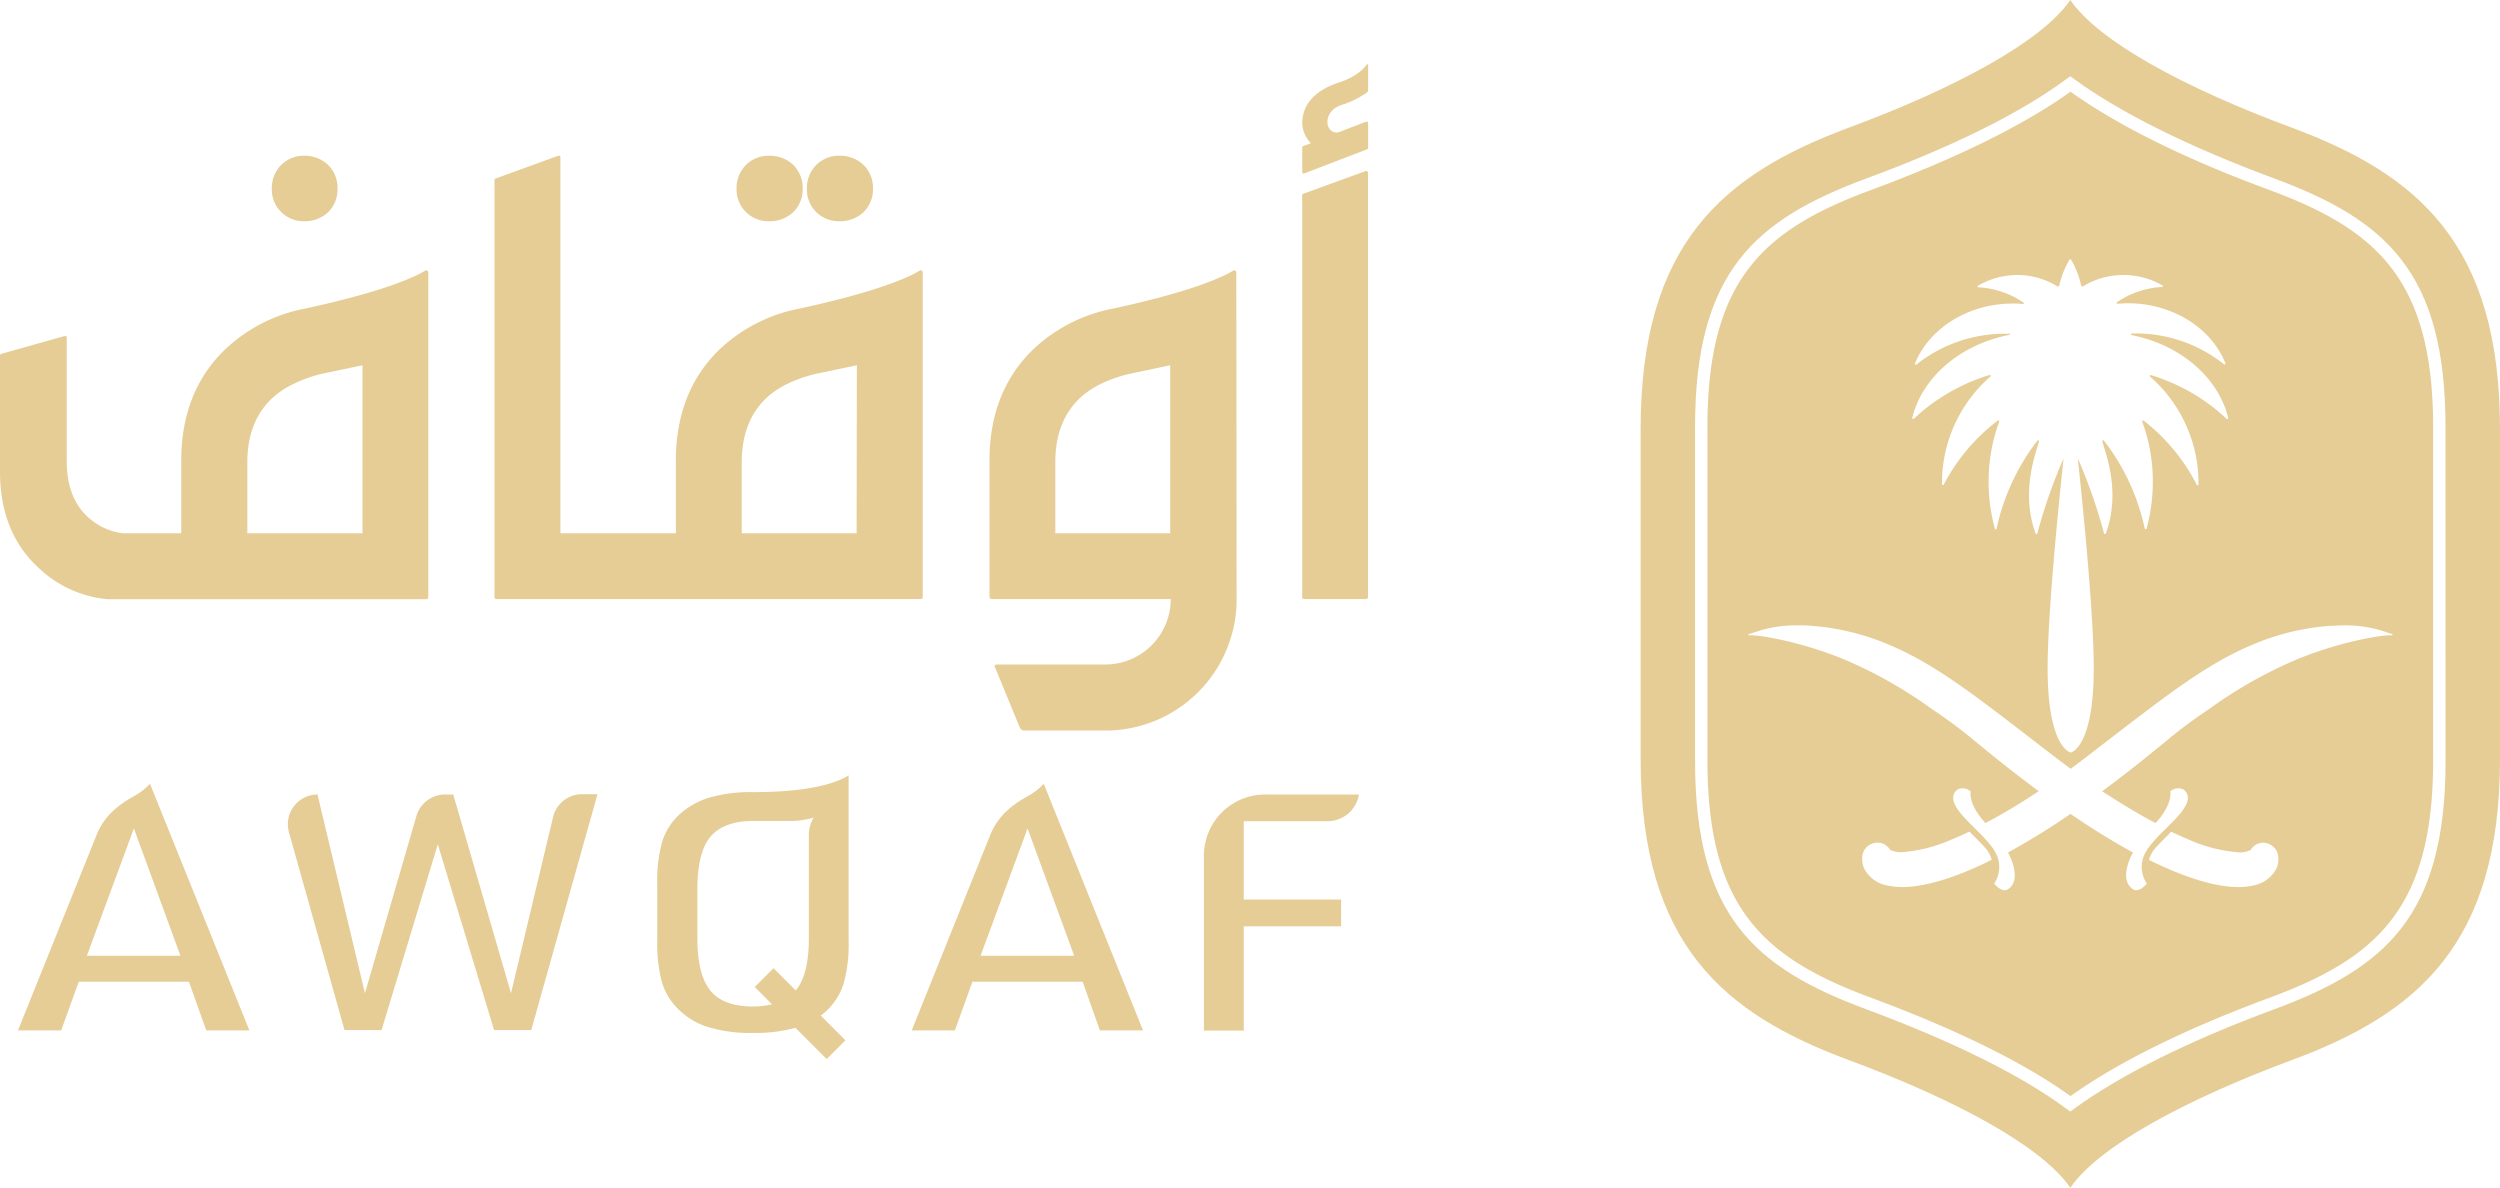 <svg id="Layer_1" data-name="Layer 1" xmlns="http://www.w3.org/2000/svg" viewBox="0 0 400 190.04"><defs><style>.cls-1{fill:#e6cd96;}</style></defs><path class="cls-1" d="M363.15,30.41c-13.59-5-24.31-10.34-31.87-15.74C323.84,20,313.1,25.31,299.34,30.41c-17,6.29-26.15,14.19-26.15,37.88v53.46c0,23.69,9.19,31.59,26.15,37.88,13.75,5.1,24.5,10.4,31.94,15.75,7.56-5.41,18.28-10.71,31.87-15.75,17-6.29,26.15-14.19,26.15-37.88V68.29C389.3,44.6,380.11,36.7,363.15,30.41Zm-41.79,23h0a22.62,22.62,0,0,0-14.72,4.91.15.15,0,0,1-.24-.16c2.22-5.55,8.47-9.64,15.77-9.59.49,0,1,0,1.46.07a.13.13,0,0,0,.1-.24,14,14,0,0,0-7.2-2.43.14.14,0,0,1-.07-.25A12.59,12.59,0,0,1,322.77,44a12.23,12.23,0,0,1,6.48,1.86l.22-.09a14.28,14.28,0,0,1,1.45-3.88c0-.08.13-.22.2-.34a.13.13,0,0,1,.12-.07.14.14,0,0,1,.13.07,3.62,3.62,0,0,1,.2.34A14.28,14.28,0,0,1,333,45.77l.22.09A12.23,12.23,0,0,1,339.72,44,12.59,12.59,0,0,1,346,45.67a.14.14,0,0,1-.07.25,14,14,0,0,0-7.2,2.43.13.13,0,0,0,.1.24c.48,0,1-.07,1.46-.07,7.31-.05,13.55,4,15.77,9.59a.15.15,0,0,1-.24.16,22.62,22.62,0,0,0-14.72-4.91h0a.13.13,0,1,0,0,.26c7.73,1.57,13.8,6.69,15.42,13.26a.15.15,0,0,1-.25.14,30.77,30.77,0,0,0-12.11-7,.14.14,0,0,0-.14.24,22.69,22.69,0,0,1,7.74,16.51c0,.24,0,.47,0,.71s-.22.2-.28.08A30.56,30.56,0,0,0,343,67.31a.15.15,0,0,0-.24.17,27.46,27.46,0,0,1,1.69,9.22,28.44,28.44,0,0,1-1,7.87.15.15,0,0,1-.29,0,35,35,0,0,0-6.52-14.06.15.15,0,0,0-.27.11c.54,2,3,8.12.56,14.72a.15.15,0,0,1-.29,0,84,84,0,0,0-4.19-12c1.09,10.25,2.55,25.56,2.55,33.59,0,12.76-3.69,13.48-3.69,13.48h0s-3.69-.72-3.69-13.48c0-8,1.46-23.34,2.55-33.59a84.43,84.43,0,0,0-4.19,12,.15.15,0,0,1-.29,0c-2.4-6.6,0-12.72.56-14.72a.15.15,0,0,0-.27-.11,35,35,0,0,0-6.52,14.06.14.14,0,0,1-.28,0,28.08,28.08,0,0,1-1-7.87,27.46,27.46,0,0,1,1.69-9.22.15.15,0,0,0-.24-.17A30.56,30.56,0,0,0,311,77.54c-.05.12-.28.06-.28-.08s0-.47,0-.71a22.72,22.72,0,0,1,7.74-16.51.14.14,0,0,0-.14-.24,30.77,30.77,0,0,0-12.11,7,.15.15,0,0,1-.25-.14c1.62-6.57,7.69-11.69,15.42-13.26A.13.13,0,1,0,321.36,53.36ZM317.79,138c-5.4,2.6-10,3.93-13.43,3.93a10.94,10.94,0,0,1-2.38-.25,5.23,5.23,0,0,1-3.74-2.76c-.26-.58-.91-3,1.25-3.91a2.25,2.25,0,0,1,1-.19h0a2.44,2.44,0,0,1,.58.09l.12.05a3.64,3.64,0,0,1,.36.16h0c.08.05.15.12.23.18l.11.06s0,.05.06.07l.09.07v0a1.79,1.79,0,0,1,.38.48,4.06,4.06,0,0,0,2.3.33,23.88,23.88,0,0,0,7.57-2c.91-.37,1.85-.79,2.83-1.26,0,.05,1.85,1.84,2.35,2.42a5,5,0,0,1,1.21,2.08Zm46.46.92a5.23,5.23,0,0,1-3.74,2.76,10.35,10.35,0,0,1-2.38.25c-3.45,0-8-1.33-13.44-3.93l-.86-.42a5,5,0,0,1,1.21-2.08c.5-.58,2.33-2.37,2.35-2.42,1,.46,1.92.89,2.83,1.26a23.88,23.88,0,0,0,7.57,2,4,4,0,0,0,2.3-.33,2.29,2.29,0,0,1,.38-.49v0l.09-.07s0,0,.06-.07l.11-.06a1.81,1.81,0,0,1,.23-.18h0a3.64,3.64,0,0,1,.36-.16l.12-.05a2.44,2.44,0,0,1,.58-.09h0a2.23,2.23,0,0,1,1,.19C365.16,136,364.51,138.36,364.25,138.94Zm18.37-37.5.11,0a.12.12,0,0,1-.05.23c-1.49-.15-9.5,1.23-16.74,4.54a71.45,71.45,0,0,0-12.5,7.27,77.65,77.65,0,0,0-6.83,5.08q-5.37,4.44-10.26,8.06c.32.21.64.44,1,.64,2.67,1.73,5.19,3.22,7.54,4.45,2.84-3.08,2.36-5.07,2.36-5.07a1.92,1.92,0,0,1,2.11-.3c1.71,1.38,0,3.47-2.21,5.65-.18.18-1.24,1.25-1.26,1.24a25.61,25.61,0,0,0-2.24,2.57,2.56,2.56,0,0,0-.22.38,4.72,4.72,0,0,0,.07,5.22c-1.4,1.61-2.22.89-2.22.89-1.59-1-1.33-3.47,0-5.87a116.5,116.5,0,0,1-10-6.18,113.42,113.42,0,0,1-10,6.18c1.31,2.4,1.57,4.91,0,5.87,0,0-.82.72-2.22-.89a4.74,4.74,0,0,0,.07-5.22,2.56,2.56,0,0,0-.22-.38,24.32,24.32,0,0,0-2.25-2.57s-1.07-1.06-1.25-1.24c-2.19-2.18-3.92-4.27-2.21-5.65a1.92,1.92,0,0,1,2.11.3s-.48,2,2.36,5.07c2.35-1.23,4.87-2.72,7.54-4.45.32-.2.64-.43,1-.64q-4.89-3.61-10.26-8.06a77.65,77.65,0,0,0-6.83-5.08,71.45,71.45,0,0,0-12.5-7.27c-7.24-3.31-15.25-4.69-16.74-4.54a.12.12,0,0,1-.05-.23l.11,0,1.71-.55a20.28,20.28,0,0,1,6-.81c.73,0,1.48,0,2.24.08a38.84,38.84,0,0,1,12.79,3.21c5.41,2.31,10.52,5.87,16.63,10.49,4.33,3.27,8.27,6.41,12,9.17,3.7-2.76,7.65-5.9,12-9.17,6.11-4.62,11.22-8.18,16.63-10.49a38.84,38.84,0,0,1,12.79-3.21c.76,0,1.51-.08,2.24-.08a20.28,20.28,0,0,1,6,.81Z"/><path class="cls-1" d="M366.7,20.43c-17-6.29-30.91-13.78-35.45-20.43h0c-4.54,6.65-18.49,14.14-35.45,20.43-20,7.43-33.3,18.47-33.3,48.22v52.74c0,29.76,13.31,40.8,33.3,48.22,17,6.3,30.91,13.79,35.45,20.43h0c4.54-6.64,18.49-14.13,35.45-20.43,20-7.42,33.3-18.46,33.3-48.22V68.65C400,38.9,386.69,27.86,366.7,20.43Zm24.59,101.32c0,24.86-9.64,33.15-27.45,39.75-13.58,5-24.63,10.54-32,15.91l-.6.44-.59-.44c-7.3-5.38-18.09-10.74-32-15.91-17.8-6.6-27.44-14.89-27.44-39.75V68.29c0-24.85,9.64-33.15,27.44-39.75,14-5.17,24.74-10.53,32-15.91l.59-.43.6.43c7.33,5.37,18.39,10.87,32,15.91,17.8,6.6,27.44,14.89,27.44,39.75Z"/><path class="cls-1" d="M48.65,35.4a5.46,5.46,0,0,0,3.87-1.46A5.06,5.06,0,0,0,54,30.21a5.18,5.18,0,0,0-1.51-3.83,5.46,5.46,0,0,0-3.87-1.46A5.13,5.13,0,0,0,45,26.38a5.27,5.27,0,0,0-1.51,3.83A5.06,5.06,0,0,0,45,33.94,5.13,5.13,0,0,0,48.65,35.4Z"/><path class="cls-1" d="M123.05,35.4a5.46,5.46,0,0,0,3.87-1.46,5.06,5.06,0,0,0,1.51-3.73,5.18,5.18,0,0,0-1.51-3.83,5.46,5.46,0,0,0-3.87-1.46,5.13,5.13,0,0,0-3.69,1.46,5.27,5.27,0,0,0-1.51,3.83,5.06,5.06,0,0,0,1.51,3.73A5.13,5.13,0,0,0,123.05,35.4Z"/><path class="cls-1" d="M134.29,35.4a5.49,5.49,0,0,0,3.88-1.46,5.1,5.1,0,0,0,1.51-3.73,5.22,5.22,0,0,0-1.51-3.83,5.49,5.49,0,0,0-3.88-1.46,5.13,5.13,0,0,0-3.68,1.46,5.27,5.27,0,0,0-1.51,3.83,5.06,5.06,0,0,0,1.51,3.73A5.13,5.13,0,0,0,134.29,35.4Z"/><path class="cls-1" d="M197.81,43.59a.33.33,0,0,0-.5-.29c-1.39.86-6.09,3.24-19.24,6.08a25.57,25.57,0,0,0-13,6.75q-6.76,6.75-6.75,17.57V95.48a.37.37,0,0,0,.36.37h28.64a10.47,10.47,0,0,1-10.47,10.47H159.42a.27.27,0,0,0-.25.37l4,9.71a.78.78,0,0,0,.74.49l13,0a21,21,0,0,0,20.95-21ZM187.23,85.32H168.85V73.94q0-6.81,4.3-10.58a14.29,14.29,0,0,1,2.93-1.91,21.53,21.53,0,0,1,5.2-1.75l5.95-1.26Z"/><path class="cls-1" d="M147.64,95.53V43.59a.33.33,0,0,0-.5-.29c-1.39.86-6.1,3.24-19.25,6.08a25.61,25.61,0,0,0-13,6.75q-6.75,6.75-6.75,17.57V85.32H89.67V25.18a.28.28,0,0,0-.37-.26l-10,3.64a.26.26,0,0,0-.18.25V95.53a.31.31,0,0,0,.31.32h67.87A.33.33,0,0,0,147.64,95.53ZM137.06,85.32H118.68V73.94q0-6.81,4.3-10.58a14,14,0,0,1,2.93-1.91,21.6,21.6,0,0,1,5.19-1.75l6-1.26Z"/><path class="cls-1" d="M6.33,91a18.38,18.38,0,0,0,10.82,4.87H68.22a.31.31,0,0,0,.31-.32V43.59a.33.33,0,0,0-.5-.29c-1.39.86-6.1,3.24-19.25,6.08a25.57,25.57,0,0,0-13,6.75Q29,62.88,29,73.7V85.32H19.7a9.89,9.89,0,0,1-5.1-2.13q-3.93-3.12-3.92-9.49V54a.25.25,0,0,0-.32-.24L.18,56.62a.25.25,0,0,0-.18.24V75.44Q0,85.31,6.33,91Zm33.24-17q0-6.81,4.3-10.58a13.76,13.76,0,0,1,2.93-1.91A21.6,21.6,0,0,1,52,59.7l6-1.26V85.32H39.57Z"/><path class="cls-1" d="M218.53,27.36l-10,3.64a.27.27,0,0,0-.18.25V95.53a.31.31,0,0,0,.31.32h9.9a.32.32,0,0,0,.32-.32V27.62A.28.28,0,0,0,218.53,27.36Z"/><path class="cls-1" d="M218.66,10.34c-.45.66-1.64,1.94-4.48,2.88-4.51,1.49-5.82,4.11-5.82,6.52a4.74,4.74,0,0,0,1.39,3.17l-1.24.47a.24.24,0,0,0-.15.21v3.95a.22.22,0,0,0,.3.21l10.09-3.87a.22.22,0,0,0,.15-.21v-4a.23.23,0,0,0-.3-.21l-4.45,1.71c-2.21.39-2.73-3.5.71-4.44a15,15,0,0,0,3.82-1.91.53.53,0,0,0,.22-.43v-4A.13.13,0,0,0,218.66,10.34Z"/><path class="cls-1" d="M21.57,127.31c-3.23,1.77-5.06,3.66-6.12,6.29L2.88,164.86H9.79l2.81-7.78H30.23L33,164.86h6.9L24,125.41A10.24,10.24,0,0,1,21.57,127.31ZM13.9,152.92l7.52-20.37,7.45,20.37Z"/><path class="cls-1" d="M88.48,130.78l-6.72,28.14-9.24-31.8H71.21a4.78,4.78,0,0,0-4.58,3.43l-8.24,28.37-7.59-31.8a4.76,4.76,0,0,0-4.58,6l8.9,31.69h5.93l9-29.72,9,29.72H85l10.6-37.74H93.12A4.76,4.76,0,0,0,88.48,130.78Z"/><path class="cls-1" d="M192.63,136.9v28H199V148.21h15.58v-4.28H199V131.39h13.43a5.09,5.09,0,0,0,5-4.27h-15A9.78,9.78,0,0,0,192.63,136.9Z"/><path class="cls-1" d="M113.37,127.65a12.65,12.65,0,0,0-4.85,2.84,10,10,0,0,0-2.57,4.18,23.13,23.13,0,0,0-.79,6.68v9.27a24,24,0,0,0,.67,6.24,10,10,0,0,0,2.13,4,11.5,11.5,0,0,0,4.94,3.34,23,23,0,0,0,7.58,1.07,24.23,24.23,0,0,0,6.79-.82l5,5,3-3-3.95-3.95a10.45,10.45,0,0,0,1.15-1A10,10,0,0,0,135,157.3a23.18,23.18,0,0,0,.78-6.68V124.06c-1.93,1.21-6.16,2.68-15.31,2.68A23.87,23.87,0,0,0,113.37,127.65Zm16.82,3.16a5.34,5.34,0,0,0-.77,2.81V150c0,3.65-.57,6.26-1.74,8a4.25,4.25,0,0,1-.37.47l-3.55-3.55-3,3,2.76,2.77a12.91,12.91,0,0,1-3,.35c-3,0-5.21-.75-6.58-2.22-1.59-1.7-2.36-4.58-2.36-8.79v-7.68c0-3.65.57-6.26,1.73-8,1.38-2,3.81-3,7.21-3H127A13.53,13.53,0,0,0,130.19,130.81Z"/><path class="cls-1" d="M164.57,127.31c-3.24,1.78-5.07,3.66-6.13,6.29l-12.56,31.26h6.9l2.81-7.78h17.64l2.75,7.78h6.9L167,125.41A10,10,0,0,1,164.57,127.31Zm-7.68,25.61,7.52-20.37,7.46,20.37Z"/></svg>